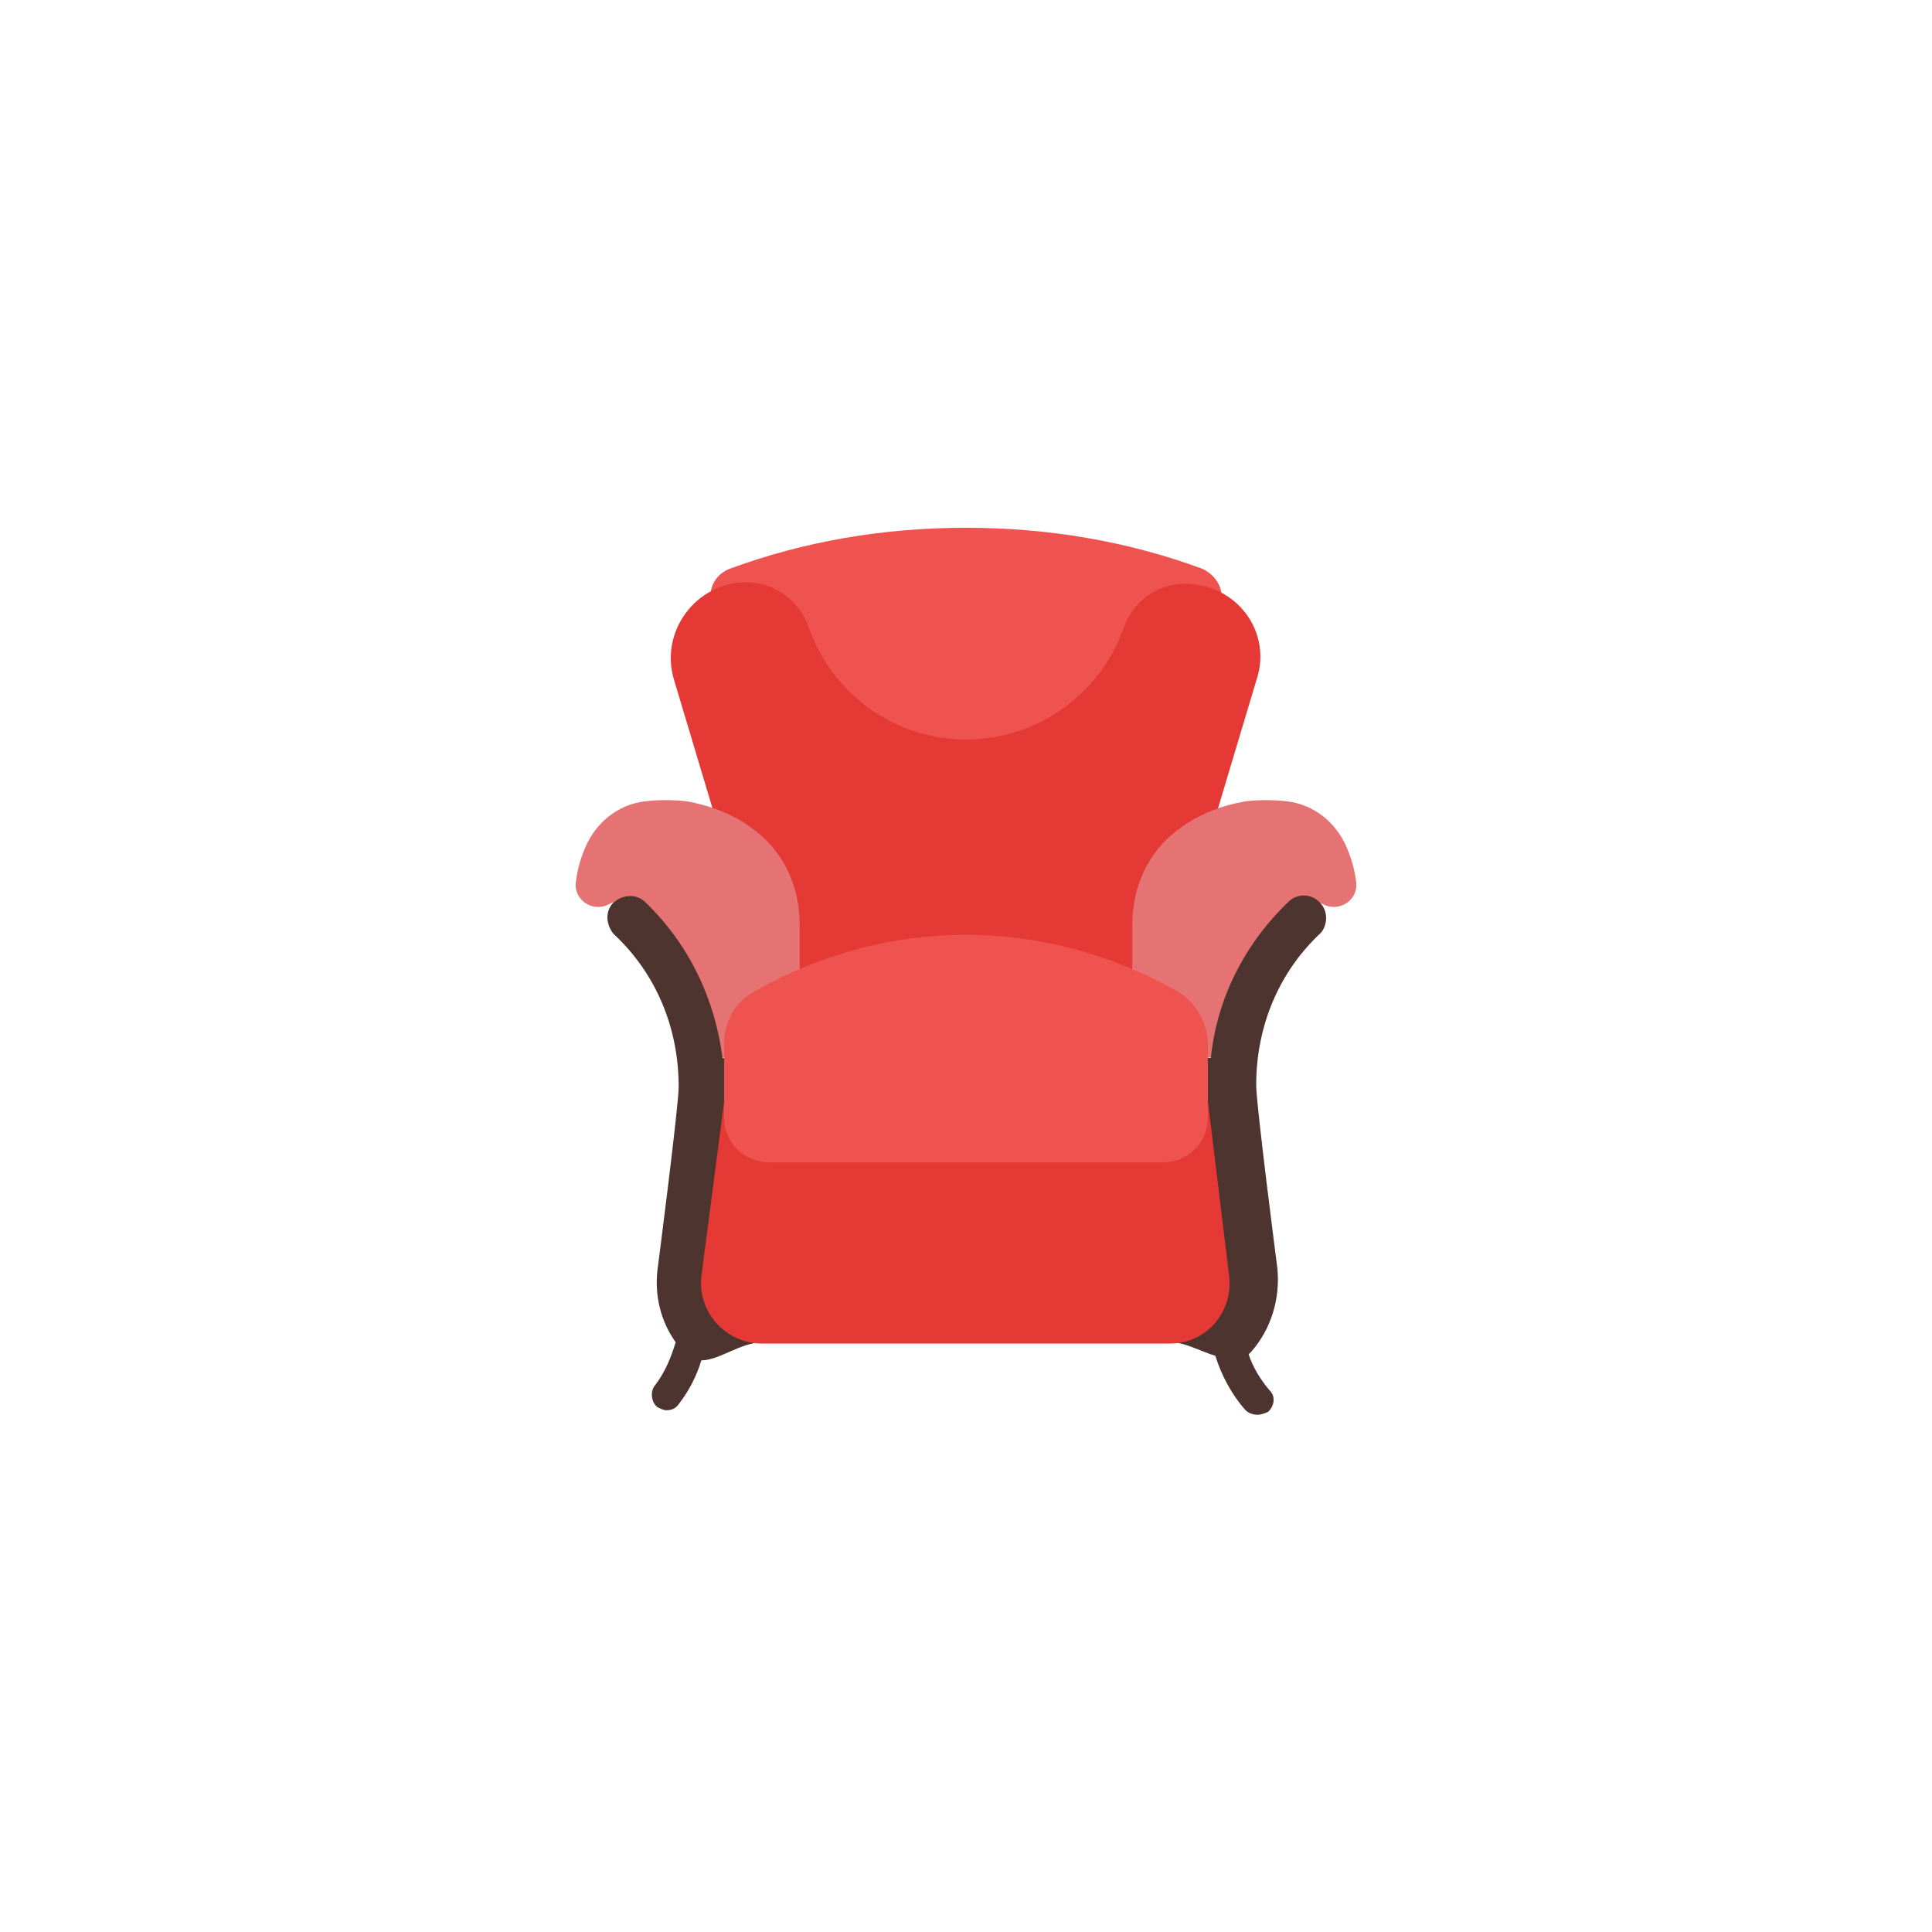 <?xml version="1.0" encoding="UTF-8" standalone="no" ?>
<!DOCTYPE svg PUBLIC "-//W3C//DTD SVG 1.1//EN" "http://www.w3.org/Graphics/SVG/1.1/DTD/svg11.dtd">
<svg xmlns="http://www.w3.org/2000/svg" xmlns:xlink="http://www.w3.org/1999/xlink" version="1.1" width="400" height="400" viewBox="0 0 400 400" xml:space="preserve">
<desc>Created with Fabric.js 3.6.2</desc>
<defs>
</defs>
<g transform="matrix(3.13 0 0 3.13 200 176.88)" id="armchair"  >
<path style="stroke: none; stroke-width: 1; stroke-dasharray: none; stroke-linecap: butt; stroke-dashoffset: 0; stroke-linejoin: miter; stroke-miterlimit: 4; fill: rgb(239,83,80); fill-rule: nonzero; opacity: 1;"  transform=" translate(-32, -24.6)" d="M 49 10 c 0 -0.9 0 -1.7 -0.1 -2.5 c 0 -0.8 -0.6 -1.5 -1.3 -1.8 C 42.7 3.9 37.5 3 32 3 S 21.3 3.9 16.4 5.7 c -0.8 0.3 -1.3 1 -1.3 1.8 C 15 8.3 15 9.1 15 10 c 0 14.6 6.6 27.6 17 36.2 C 42.4 37.6 49 24.6 49 10 z" stroke-linecap="round" />
</g>
<g transform="matrix(3.13 0 0 3.13 199.91 161.56)" id="armchair"  >
<path style="stroke: none; stroke-width: 1; stroke-dasharray: none; stroke-linecap: butt; stroke-dashoffset: 0; stroke-linejoin: miter; stroke-miterlimit: 4; fill: rgb(229,57,53); fill-rule: nonzero; opacity: 1;"  transform=" translate(-31.97, -19.7)" d="M 46.5 6.7 L 46.5 6.7 c -1.9 0 -3.5 1.2 -4.1 3 C 40.9 13.9 36.8 17 32 17 s -8.9 -3.1 -10.4 -7.4 c -0.6 -1.8 -2.3 -3 -4.1 -3 h 0 c -3.4 0 -5.8 3.3 -4.8 6.5 l 5.9 19.7 h 26.7 l 5.9 -19.7 C 52.3 9.9 49.9 6.7 46.5 6.7 z" stroke-linecap="round" />
</g>
<g transform="matrix(3.13 0 0 3.13 200 192.31)" id="armchair"  >
<path style="stroke: none; stroke-width: 1; stroke-dasharray: none; stroke-linecap: butt; stroke-dashoffset: 0; stroke-linejoin: miter; stroke-miterlimit: 4; fill: rgb(229,115,115); fill-rule: nonzero; opacity: 1;"  transform=" translate(-32, -29.54)" d="M 21 29.3 l 0 6.1 c -0.3 0.7 -0.7 1.3 -1.2 1.9 c -1.9 0.8 -3.8 0.9 -5.7 0.6 c 0 -3.2 -2.8 -11.7 -5.3 -10.2 c -0.1 0.1 -0.2 0.1 -0.4 0.2 c -1.1 0.6 -2.4 -0.3 -2.2 -1.5 c 0.1 -0.8 0.3 -1.5 0.6 -2.2 c 0.7 -1.7 2.2 -2.9 4 -3.1 c 0.9 -0.1 1.8 -0.1 2.7 0 c 1.7 0.3 3.2 0.9 4.5 1.9 C 20 24.5 21 26.8 21 29.3 z M 43 29.3 l 0 6.1 c 0.3 0.7 0.7 1.3 1.2 1.9 c 1.9 0.8 3.8 0.9 5.7 0.6 c 0 -3.2 2.8 -11.7 5.3 -10.2 c 0.1 0.1 0.2 0.1 0.4 0.2 c 1.1 0.6 2.4 -0.3 2.2 -1.5 c -0.1 -0.8 -0.3 -1.5 -0.6 -2.2 c -0.7 -1.7 -2.2 -2.9 -4 -3.1 c -0.9 -0.1 -1.8 -0.1 -2.7 0 C 48.8 21.4 47.3 22 46 23 C 44 24.5 43 26.8 43 29.3 z" stroke-linecap="round" />
</g>
<g transform="matrix(3.13 0 0 3.13 200.17 239.14)" id="armchair"  >
<path style="stroke: none; stroke-width: 1; stroke-dasharray: none; stroke-linecap: butt; stroke-dashoffset: 0; stroke-linejoin: miter; stroke-miterlimit: 4; fill: rgb(78,52,46); fill-rule: nonzero; opacity: 1;"  transform=" translate(-32.06, -44.52)" d="M 55.4 27.8 c -0.6 -0.6 -1.5 -0.6 -2.1 0 c -2.9 2.8 -4.7 6.4 -5.1 10.3 H 15.9 c -0.5 -3.9 -2.2 -7.5 -5.1 -10.3 c -0.6 -0.6 -1.5 -0.5 -2.1 0 c -0.6 0.6 -0.5 1.5 0 2.1 C 11.5 32.5 13 36.1 13 40 c 0 1.3 -1.4 12.1 -1.4 12.1 c -0.2 1.7 0.2 3.4 1.2 4.8 c -0.3 1 -0.7 2 -1.4 2.9 c -0.3 0.4 -0.2 1.1 0.2 1.4 c 0.2 0.1 0.4 0.2 0.6 0.2 c 0.3 0 0.6 -0.1 0.8 -0.4 c 0.7 -0.9 1.2 -1.9 1.5 -2.9 c 1.2 0 2.6 -1.2 4.1 -1.2 h 26.9 c 1 0 2 0.6 3 0.9 c 0.4 1.3 1.1 2.6 2 3.6 c 0.2 0.2 0.5 0.3 0.8 0.3 c 0.2 0 0.5 -0.1 0.7 -0.2 c 0.4 -0.4 0.5 -1 0.1 -1.4 c -0.6 -0.7 -1.1 -1.5 -1.4 -2.4 c 0.1 -0.1 0.1 -0.1 0.2 -0.2 c 1.3 -1.5 1.9 -3.5 1.7 -5.5 c 0 0 -1.4 -10.8 -1.4 -12.1 c 0 -3.9 1.5 -7.5 4.3 -10.1 C 55.9 29.3 56 28.4 55.4 27.8 z" stroke-linecap="round" />
</g>
<g transform="matrix(3.13 0 0 3.13 199.85 253.13)" id="armchair"  >
<path style="stroke: none; stroke-width: 1; stroke-dasharray: none; stroke-linecap: butt; stroke-dashoffset: 0; stroke-linejoin: miter; stroke-miterlimit: 4; fill: rgb(229,57,53); fill-rule: nonzero; opacity: 1;"  transform=" translate(-31.95, -49)" d="M 45.5 57 H 18.5 c -2.4 0 -4.3 -2.1 -4 -4.5 L 16 41 h 32 l 1.4 11.5 C 49.7 54.9 47.9 57 45.5 57 z" stroke-linecap="round" />
</g>
<g transform="matrix(3.13 0 0 3.13 200 217.11)" id="armchair"  >
<path style="stroke: none; stroke-width: 1; stroke-dasharray: none; stroke-linecap: butt; stroke-dashoffset: 0; stroke-linejoin: miter; stroke-miterlimit: 4; fill: rgb(239,83,80); fill-rule: nonzero; opacity: 1;"  transform=" translate(-32, -37.48)" d="M 46 33.7 c -8.8 -5 -19.2 -5 -28 0 c -1.3 0.7 -2 2 -2 3.5 c 0 1.4 0 3.3 0 4.8 c 0 1.7 1.3 3 3 3 h 26 c 1.7 0 3 -1.3 3 -3 c 0 -1.5 0 -3.4 0 -4.8 C 48 35.8 47.2 34.4 46 33.7 z" stroke-linecap="round" />
</g>
</svg>